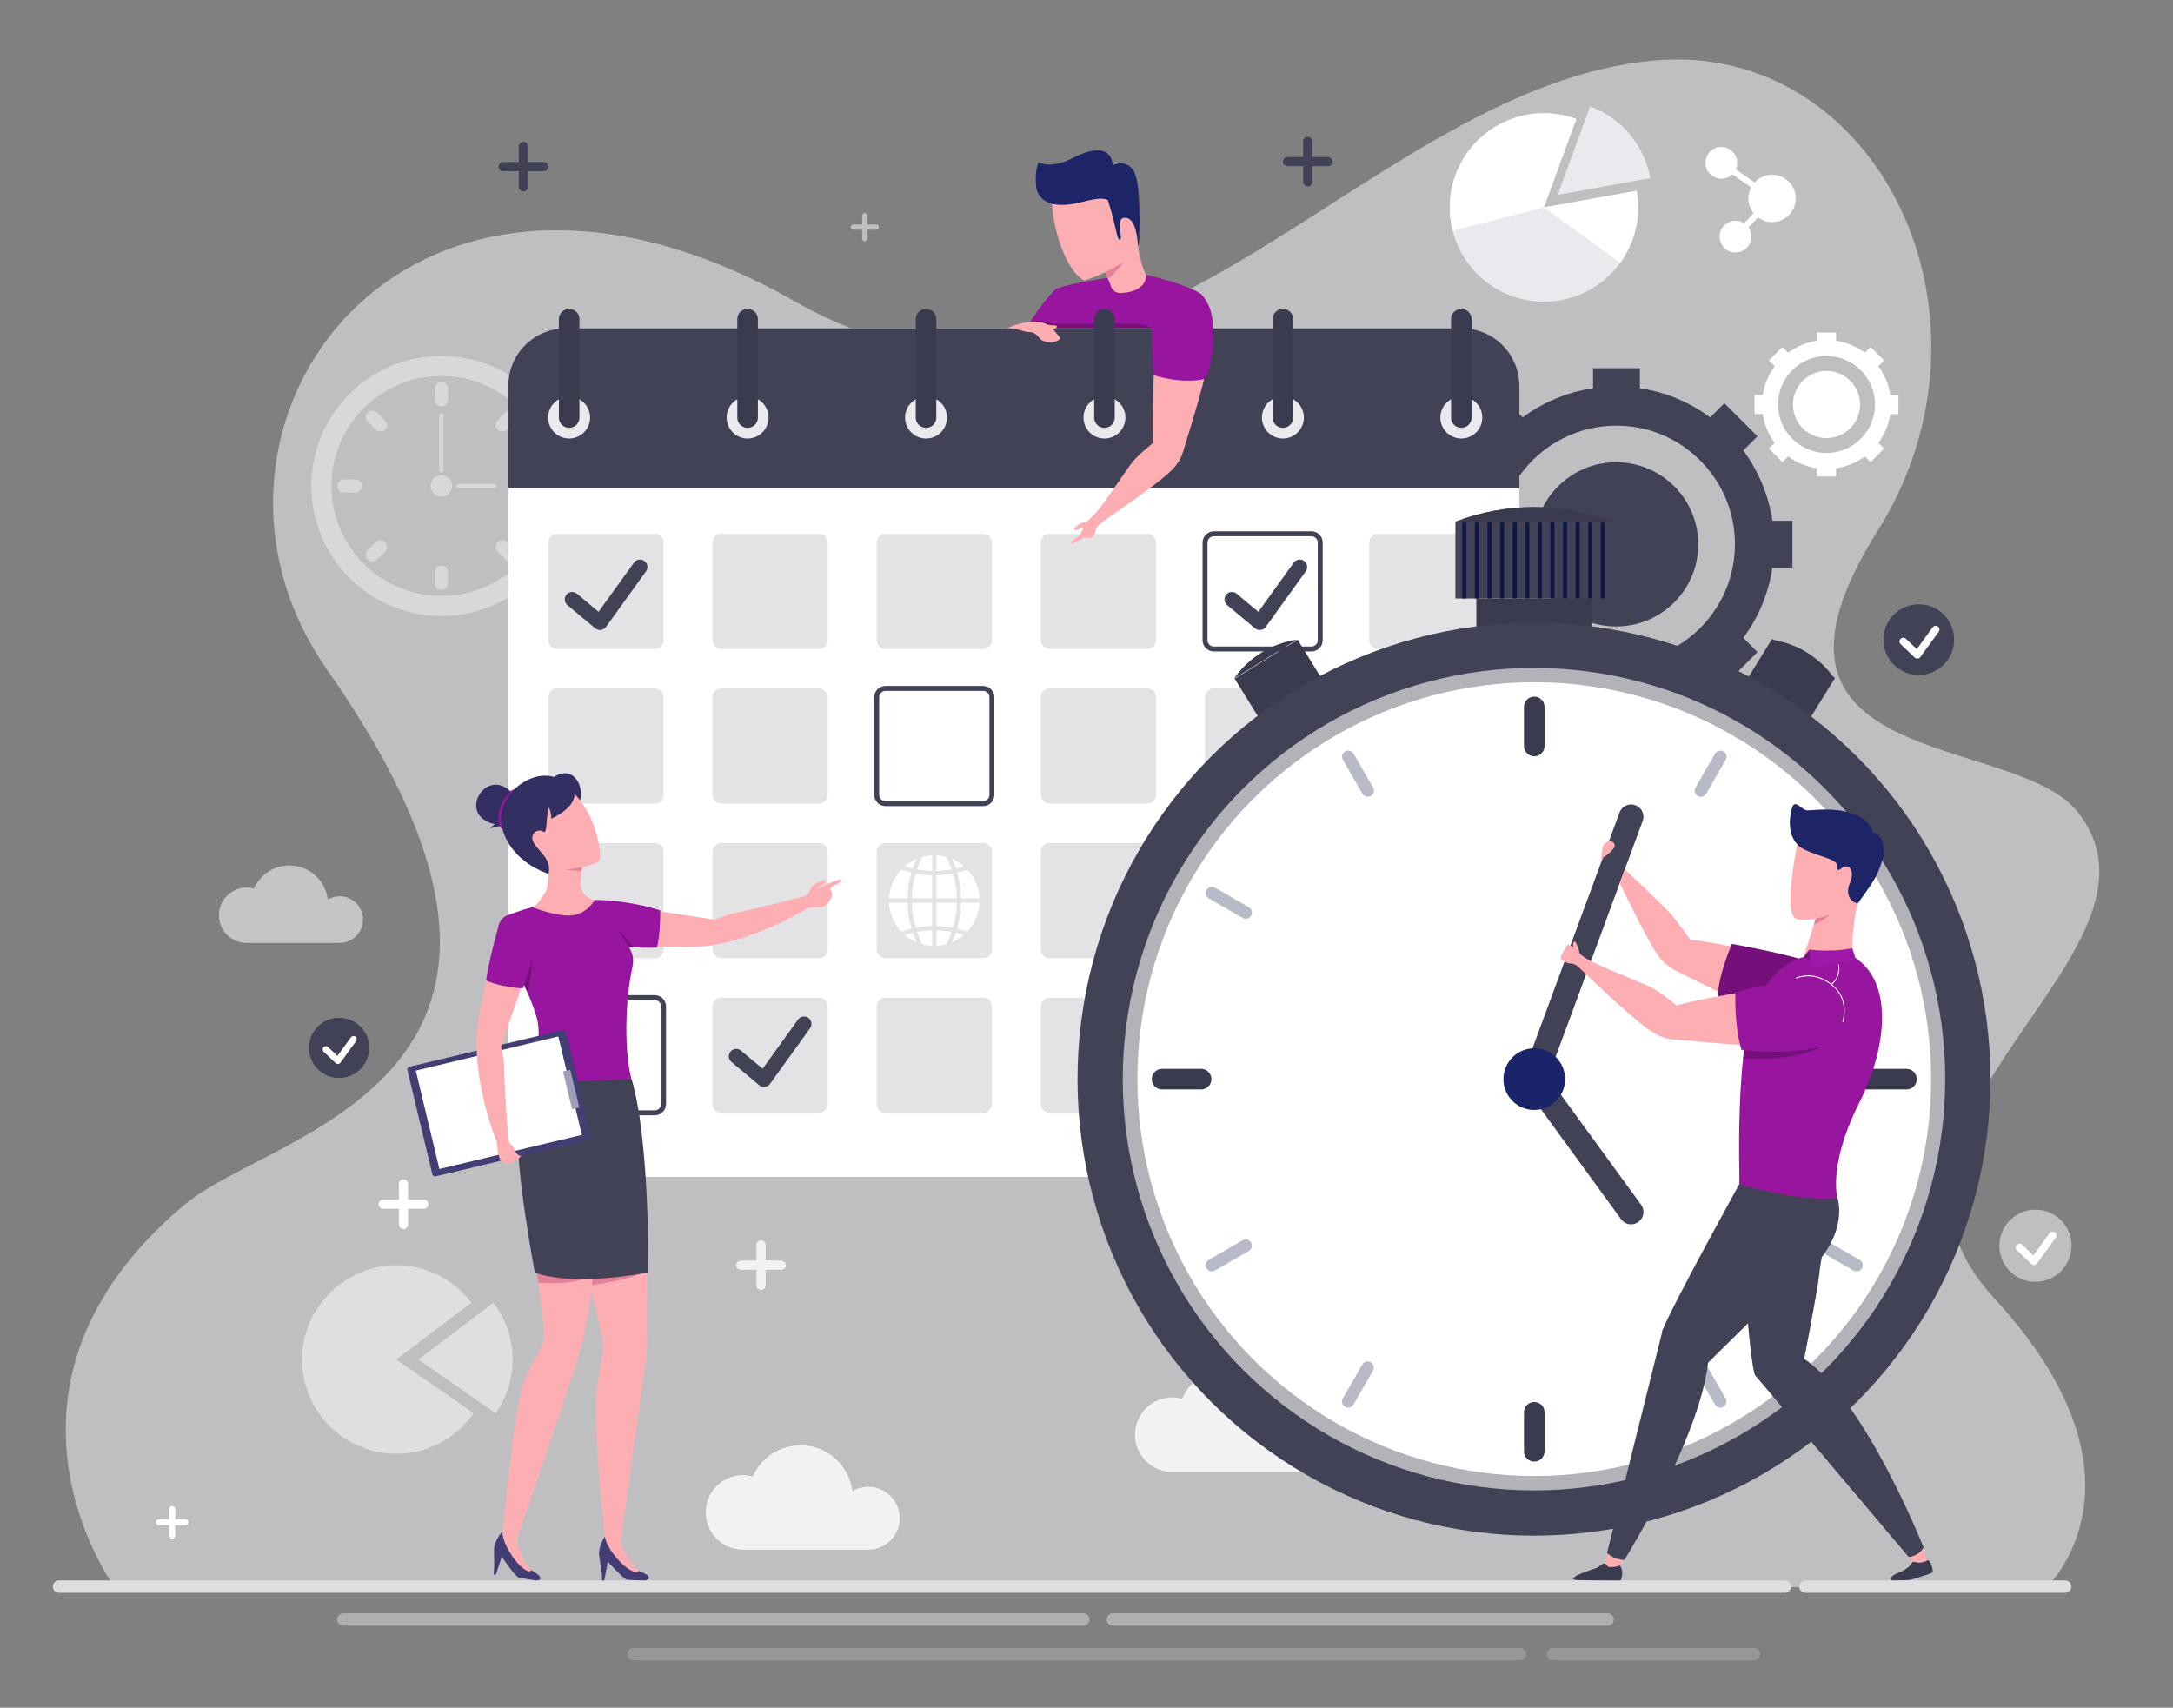 <?xml version="1.0" encoding="utf-8"?>
<!-- Generator: Adobe Illustrator 24.2.0, SVG Export Plug-In . SVG Version: 6.00 Build 0)  -->
<svg version="1.1" xmlns="http://www.w3.org/2000/svg" xmlns:xlink="http://www.w3.org/1999/xlink" x="0px" y="0px"
	 viewBox="0 0 572.09 449.59" style="enable-background:new 0 0 572.09 449.59;" xml:space="preserve">
<rect x="0" y="0" width="572.09" height="449.59" fill="#808080" stroke="none"/>
<style type="text/css">
	.st0{display:none;}
	.st1{opacity:0.6;fill:#EAEAEE;}
	.st2{fill:#DEDEE0;}
	.st3{opacity:0.5;fill:#DEDEE0;}
	.st4{opacity:0.25;fill:#DEDEE0;}
	.st5{fill:#414255;}
	.st6{fill:#FFFFFF;}
	.st7{opacity:0.5;}
	.st8{opacity:0.7;}
	.st9{fill:#E3E3E5;}
	.st10{opacity:0.5;fill:#11AFD3;}
	.st11{opacity:0.8;fill:#FFFFFF;}
	.st12{opacity:0.7;fill:#E3E3E5;}
	.st13{fill:#EAEAEE;}
	.st14{fill:none;stroke:#FFFFFF;stroke-width:1.684;stroke-linecap:round;stroke-linejoin:round;stroke-miterlimit:10;}
	.st15{fill:none;stroke:#FFFFFF;stroke-width:1.978;stroke-linecap:round;stroke-linejoin:round;stroke-miterlimit:10;}
	.st16{fill:none;stroke:#FFFFFF;stroke-width:2.017;stroke-linecap:round;stroke-linejoin:round;stroke-miterlimit:10;}
	.st17{fill:none;stroke:#414255;stroke-width:1.302;stroke-miterlimit:10;}
	.st18{fill:none;stroke:#3A3B4E;stroke-width:5.414;stroke-linecap:round;stroke-miterlimit:10;}
	.st19{fill:none;stroke:#414255;stroke-width:3.906;stroke-linecap:round;stroke-linejoin:round;stroke-miterlimit:10;}
	.st20{fill:#3A3B4E;}
	.st21{fill:none;stroke:#101747;stroke-width:1.083;stroke-miterlimit:10;}
	.st22{opacity:0.3;}
	.st23{fill:none;stroke:#101747;stroke-width:3.248;stroke-linecap:round;stroke-miterlimit:10;}
	.st24{fill:#192469;}
	.st25{fill:#FDAEB3;}
	.st26{fill:#E58099;}
	.st27{fill:#1D2468;}
	.st28{fill:#75107B;}
	.st29{fill:#9815A0;}
	.st30{fill:#9F18AA;}
	.st31{fill:none;stroke:#FFFFFF;stroke-width:0.247;stroke-linecap:round;stroke-miterlimit:10;}
	.st32{fill:#423D73;}
	.st33{fill:#332F62;}
	.st34{fill:#9E9DBA;}
	.st35{opacity:0.47;fill:url(#SVGID_1_);}
</style>
<g id="BACKGROUND" class="st0">
</g>
<g id="OBJECTS">
	<g>
		<path id="XMLID_147_" class="st1" d="M30.17,417.83c0,0-38.9-52.74,18.57-100.81c23.09-19.32,112.92-32.92,37.4-140.67
			C41.73,113,106.23,20.72,209.19,79.31c87.62,49.87,148.56-56.32,226.14-63.37c59.01-5.36,94.5,67.41,58.9,123.99
			c-39.94,63.48,36.22,52.82,52.77,73.84c29.15,37-65.45,80.92-22.05,127.92c44.19,47.86,13.89,76.15,13.89,76.15H30.17z"/>
		<path id="XMLID_145_" class="st2" d="M469.89,419.33H15.52c-0.9,0-1.62-0.73-1.62-1.62l0,0c0-0.9,0.73-1.62,1.62-1.62h454.37
			c0.9,0,1.62,0.73,1.62,1.62l0,0C471.51,418.6,470.79,419.33,469.89,419.33z"/>
		<path id="XMLID_110_" class="st2" d="M543.72,419.33h-68.41c-0.9,0-1.62-0.73-1.62-1.62l0,0c0-0.9,0.73-1.62,1.62-1.62h68.41
			c0.9,0,1.62,0.73,1.62,1.62l0,0C545.34,418.6,544.61,419.33,543.72,419.33z"/>
		<path id="XMLID_107_" class="st3" d="M285.21,427.98H90.41c-0.9,0-1.62-0.73-1.62-1.62l0,0c0-0.9,0.73-1.62,1.62-1.62h194.81
			c0.9,0,1.62,0.73,1.62,1.62l0,0C286.84,427.26,286.11,427.98,285.21,427.98z"/>
		<path id="XMLID_104_" class="st3" d="M423.27,427.98H292.99c-0.9,0-1.62-0.73-1.62-1.62l0,0c0-0.9,0.73-1.62,1.62-1.62h130.28
			c0.9,0,1.62,0.73,1.62,1.62l0,0C424.9,427.26,424.17,427.98,423.27,427.98z"/>
		<path id="XMLID_103_" class="st4" d="M400.24,437.1H166.77c-0.9,0-1.62-0.73-1.62-1.62l0,0c0-0.9,0.73-1.62,1.62-1.62h233.47
			c0.9,0,1.62,0.73,1.62,1.62l0,0C401.86,436.37,401.13,437.1,400.24,437.1z"/>
		<path id="XMLID_99_" class="st4" d="M461.8,437.1h-52.94c-0.9,0-1.62-0.73-1.62-1.62l0,0c0-0.9,0.73-1.62,1.62-1.62h52.94
			c0.9,0,1.62,0.73,1.62,1.62l0,0C463.42,436.37,462.7,437.1,461.8,437.1z"/>
		<g id="XMLID_543_">
			<g>
				<path id="XMLID_48_" class="st5" d="M471.89,149.44v-12.33h-5.26c-1.02-6.86-3.72-13.18-7.67-18.51l3.73-3.73l-8.72-8.72
					l-3.73,3.73c-5.34-3.95-11.65-6.65-18.51-7.67v-5.27h-12.33v5.27c-6.86,1.02-13.18,3.72-18.51,7.67l-3.73-3.73l-8.72,8.72
					l3.73,3.73c-3.95,5.34-6.65,11.65-7.67,18.51h-5.27v12.33h5.27c1.02,6.86,3.72,13.18,7.67,18.51l-3.73,3.73l8.72,8.72l3.73-3.73
					c5.34,3.95,11.65,6.65,18.51,7.67v5.26h12.33v-5.27c6.86-1.02,13.18-3.72,18.51-7.67l3.73,3.73l8.72-8.72l-3.73-3.73
					c3.95-5.33,6.65-11.65,7.67-18.51H471.89z M456.61,140.18c1.89,19.65-14.47,36.02-34.11,34.16c-14.3-1.35-26.07-12.7-27.9-26.95
					c-2.62-20.42,14.55-37.64,34.99-35.07C443.86,114.11,455.24,125.87,456.61,140.18z"/>
				
					<ellipse id="XMLID_47_" transform="matrix(0.707 -0.707 0.707 0.707 23.329 342.874)" class="st5" cx="425.55" cy="143.28" rx="21.62" ry="21.62"/>
			</g>
		</g>
		<g id="XMLID_538_">
			<g>
				<path id="XMLID_44_" class="st6" d="M499.81,109.02v-5.04h-2.15c-0.42-2.8-1.52-5.39-3.14-7.57l1.52-1.52l-3.56-3.56l-1.52,1.52
					c-2.18-1.61-4.76-2.72-7.57-3.14v-2.15h-5.04v2.15c-2.81,0.42-5.39,1.52-7.57,3.14l-1.52-1.52l-3.56,3.56l1.52,1.52
					c-1.61,2.18-2.72,4.76-3.14,7.57h-2.15v5.04h2.15c0.42,2.81,1.52,5.39,3.14,7.57l-1.52,1.52l3.56,3.56l1.52-1.52
					c2.18,1.61,4.76,2.72,7.57,3.14v2.15h5.04v-2.15c2.81-0.42,5.39-1.52,7.57-3.14l1.52,1.52l3.56-3.56l-1.52-1.52
					c1.61-2.18,2.72-4.76,3.14-7.57H499.81z M493.57,105.23c0.77,8.03-5.91,14.72-13.94,13.96c-5.85-0.55-10.66-5.19-11.4-11.02
					c-1.07-8.35,5.95-15.39,14.3-14.33C488.36,94.58,493.01,99.38,493.57,105.23z"/>
				<path id="XMLID_43_" class="st6" d="M489.71,106.5c0,4.88-3.96,8.84-8.84,8.84c-4.88,0-8.84-3.96-8.84-8.84
					c0-4.88,3.96-8.84,8.84-8.84C485.75,97.66,489.71,101.61,489.71,106.5z"/>
			</g>
		</g>
		<g id="XMLID_535_" class="st7">
			<g>
				<path id="XMLID_24_" class="st6" d="M124.09,342.96c-4.54-5.99-11.71-9.87-19.8-9.86c-13.13,0.02-24.24,10.71-24.75,23.83
					c-0.55,14.15,10.76,25.79,24.79,25.79c8.44,0,15.89-4.23,20.37-10.67l-20.37-14.14L124.09,342.96z"/>
				<g id="XMLID_23_">
					<path class="st6" d="M129.91,342.96l-19.76,14.95l20.37,14.14c2.79-4.01,4.43-8.88,4.43-14.14
						C134.96,352.29,133.07,347.12,129.91,342.96z"/>
				</g>
			</g>
		</g>
		<g class="st8">
			<path id="XMLID_532_" class="st9" d="M116.2,162.18c-18.88,0-34.24-15.36-34.24-34.24c0-18.88,15.36-34.24,34.24-34.24
				c18.88,0,34.24,15.36,34.24,34.24C150.45,146.82,135.08,162.18,116.2,162.18z M116.2,98.98c-15.97,0-28.96,12.99-28.96,28.96
				s12.99,28.96,28.96,28.96c15.97,0,28.96-12.99,28.96-28.96S132.17,98.98,116.2,98.98z"/>
			<path id="XMLID_530_" class="st9" d="M137.13,127.94L137.13,127.94c0-0.95,0.78-1.73,1.73-1.73h2.97c0.95,0,1.73,0.78,1.73,1.73
				l0,0c0,0.95-0.78,1.73-1.73,1.73h-2.97C137.91,129.67,137.13,128.89,137.13,127.94z"/>
			<path id="XMLID_529_" class="st9" d="M88.83,127.94L88.83,127.94c0-0.95,0.78-1.73,1.73-1.73h2.97c0.95,0,1.73,0.78,1.73,1.73
				l0,0c0,0.95-0.78,1.73-1.73,1.73h-2.97C89.61,129.67,88.83,128.89,88.83,127.94z"/>
			<path id="XMLID_527_" class="st9" d="M116.2,148.87L116.2,148.87c0.95,0,1.73,0.78,1.73,1.73v2.97c0,0.95-0.78,1.73-1.73,1.73
				l0,0c-0.95,0-1.73-0.78-1.73-1.73v-2.97C114.47,149.65,115.25,148.87,116.2,148.87z"/>
			<path id="XMLID_526_" class="st9" d="M116.2,100.56L116.2,100.56c0.95,0,1.73,0.78,1.73,1.73v2.97c0,0.95-0.78,1.73-1.73,1.73
				l0,0c-0.95,0-1.73-0.78-1.73-1.73v-2.97C114.47,101.34,115.25,100.56,116.2,100.56z"/>
			<path id="XMLID_524_" class="st9" d="M101.4,142.74L101.4,142.74c0.67,0.67,0.67,1.78,0,2.45l-2.1,2.1
				c-0.67,0.67-1.78,0.67-2.45,0l0,0c-0.67-0.67-0.67-1.78,0-2.45l2.1-2.1C99.62,142.06,100.73,142.06,101.4,142.74z"/>
			<path id="XMLID_523_" class="st9" d="M135.56,108.58L135.56,108.58c0.67,0.67,0.67,1.78,0,2.45l-2.1,2.1
				c-0.67,0.67-1.78,0.67-2.45,0l0,0c-0.67-0.67-0.67-1.78,0-2.45l2.1-2.1C133.78,107.91,134.88,107.91,135.56,108.58z"/>
			<path id="XMLID_521_" class="st9" d="M101.4,113.13L101.4,113.13c-0.67,0.67-1.78,0.67-2.45,0l-2.1-2.1
				c-0.67-0.67-0.67-1.78,0-2.45l0,0c0.67-0.67,1.78-0.67,2.45,0l2.1,2.1C102.07,111.36,102.07,112.46,101.4,113.13z"/>
			<path id="XMLID_520_" class="st9" d="M135.56,147.29L135.56,147.29c-0.67,0.67-1.78,0.67-2.45,0l-2.1-2.1
				c-0.67-0.67-0.67-1.78,0-2.45l0,0c0.67-0.67,1.78-0.67,2.45,0l2.1,2.1C136.23,145.51,136.23,146.62,135.56,147.29z"/>
			<path id="XMLID_517_" class="st9" d="M119.03,127.94c0,1.56-1.27,2.83-2.83,2.83c-1.56,0-2.83-1.27-2.83-2.83
				c0-1.56,1.27-2.83,2.83-2.83C117.77,125.1,119.03,126.37,119.03,127.94z"/>
			<path id="XMLID_516_" class="st9" d="M116.2,124.39L116.2,124.39c-0.3,0-0.55-0.25-0.55-0.55v-14.48c0-0.3,0.25-0.55,0.55-0.55
				l0,0c0.3,0,0.55,0.25,0.55,0.55v14.48C116.75,124.14,116.51,124.39,116.2,124.39z"/>
			<path id="XMLID_515_" class="st9" d="M120.11,127.94L120.11,127.94c0-0.3,0.25-0.55,0.55-0.55h9.56c0.3,0,0.55,0.25,0.55,0.55
				l0,0c0,0.3-0.25,0.55-0.55,0.55h-9.56C120.35,128.49,120.11,128.24,120.11,127.94z"/>
		</g>
		<path id="XMLID_81_" class="st10" d="M485.55,225.33h-4.12v-4.12c0-0.67-0.54-1.21-1.21-1.21c-0.67,0-1.21,0.54-1.21,1.21v4.12
			h-4.12c-0.67,0-1.21,0.54-1.21,1.21c0,0.67,0.54,1.21,1.21,1.21h4.12v4.12c0,0.67,0.54,1.21,1.21,1.21c0.67,0,1.21-0.54,1.21-1.21
			v-4.12h4.12c0.67,0,1.21-0.54,1.21-1.21C486.76,225.87,486.22,225.33,485.55,225.33z"/>
		<path id="XMLID_80_" class="st6" d="M111.56,315.82h-4.12v-4.12c0-0.67-0.54-1.21-1.21-1.21c-0.67,0-1.21,0.54-1.21,1.21v4.12
			h-4.12c-0.67,0-1.21,0.54-1.21,1.21c0,0.67,0.54,1.21,1.21,1.21h4.12v4.12c0,0.67,0.54,1.21,1.21,1.21c0.67,0,1.21-0.54,1.21-1.21
			v-4.12h4.12c0.67,0,1.21-0.54,1.21-1.21C112.77,316.36,112.23,315.82,111.56,315.82z"/>
		<path id="XMLID_29_" class="st6" d="M48.83,399.98h-2.7v-2.7c0-0.44-0.35-0.79-0.79-0.79c-0.44,0-0.79,0.35-0.79,0.79v2.7h-2.7
			c-0.44,0-0.79,0.35-0.79,0.79c0,0.44,0.35,0.79,0.79,0.79h2.7v2.7c0,0.44,0.35,0.79,0.79,0.79c0.44,0,0.79-0.35,0.79-0.79v-2.7
			h2.7c0.44,0,0.79-0.35,0.79-0.79C49.62,400.34,49.26,399.98,48.83,399.98z"/>
		<path id="XMLID_78_" class="st5" d="M143.12,42.66h-4.12v-4.12c0-0.67-0.54-1.21-1.21-1.21c-0.67,0-1.21,0.54-1.21,1.21v4.12
			h-4.12c-0.67,0-1.21,0.54-1.21,1.21c0,0.67,0.54,1.21,1.21,1.21h4.12v4.12c0,0.67,0.54,1.21,1.21,1.21c0.67,0,1.21-0.54,1.21-1.21
			v-4.12h4.12c0.67,0,1.21-0.54,1.21-1.21C144.32,43.2,143.78,42.66,143.12,42.66z"/>
		<path id="XMLID_77_" class="st11" d="M205.69,331.88h-4.12v-4.12c0-0.67-0.54-1.21-1.21-1.21c-0.67,0-1.21,0.54-1.21,1.21v4.12
			h-4.12c-0.67,0-1.21,0.54-1.21,1.21s0.54,1.21,1.21,1.21h4.12v4.12c0,0.67,0.54,1.21,1.21,1.21c0.67,0,1.21-0.54,1.21-1.21v-4.12
			h4.12c0.67,0,1.21-0.54,1.21-1.21S206.36,331.88,205.69,331.88z"/>
		<path id="XMLID_73_" class="st5" d="M349.61,41.34h-4.12v-4.12c0-0.67-0.54-1.21-1.21-1.21c-0.67,0-1.21,0.54-1.21,1.21v4.12
			h-4.12c-0.67,0-1.21,0.54-1.21,1.21c0,0.67,0.54,1.21,1.21,1.21h4.12v4.12c0,0.67,0.54,1.21,1.21,1.21c0.67,0,1.21-0.54,1.21-1.21
			v-4.12h4.12c0.67,0,1.21-0.54,1.21-1.21C350.82,41.88,350.28,41.34,349.61,41.34z"/>
		<path id="XMLID_38_" class="st1" d="M230.68,59.12h-2.34v-2.34c0-0.38-0.31-0.68-0.68-0.68c-0.38,0-0.68,0.31-0.68,0.68v2.34
			h-2.34c-0.38,0-0.68,0.31-0.68,0.68c0,0.38,0.31,0.68,0.68,0.68h2.34v2.34c0,0.38,0.31,0.68,0.68,0.68c0.38,0,0.68-0.31,0.68-0.68
			v-2.34h2.34c0.38,0,0.68-0.31,0.68-0.68C231.36,59.42,231.06,59.12,230.68,59.12z"/>
		<path id="XMLID_72_" class="st11" d="M228.59,391.43c-1.53,0-2.95,0.45-4.19,1.17c-0.81-6.82-6.6-12.1-13.63-12.1
			c-5.63,0-10.46,3.39-12.58,8.23c-0.83-0.23-1.68-0.39-2.58-0.39c-5.42,0-9.82,4.4-9.82,9.82c0,5.42,4.4,9.82,9.82,9.82h32.99
			c4.57,0,8.28-3.71,8.28-8.28C236.86,395.13,233.16,391.43,228.59,391.43z"/>
		<path id="XMLID_37_" class="st11" d="M341.6,370.98c-1.53,0-2.95,0.45-4.19,1.17c-0.81-6.82-6.6-12.1-13.63-12.1
			c-5.63,0-10.46,3.39-12.58,8.23c-0.83-0.23-1.68-0.39-2.58-0.39c-5.42,0-9.82,4.4-9.82,9.82c0,5.42,4.4,9.82,9.82,9.82h32.99
			c4.57,0,8.28-3.71,8.28-8.28C349.88,374.69,346.17,370.98,341.6,370.98z"/>
		<path id="XMLID_63_" class="st12" d="M89.42,235.95c-1.14,0-2.19,0.33-3.11,0.87c-0.6-5.06-4.9-8.98-10.12-8.98
			c-4.18,0-7.76,2.51-9.34,6.11c-0.62-0.17-1.25-0.29-1.92-0.29c-4.02,0-7.29,3.26-7.29,7.29s3.26,7.29,7.29,7.29h24.48
			c3.39,0,6.14-2.75,6.14-6.14C95.56,238.7,92.81,235.95,89.42,235.95z"/>
		<path id="XMLID_146_" class="st13" d="M429.78,63.13c-0.81,2.21-1.89,4.23-3.22,6.05c-6.34,8.76-17.95,12.63-28.61,8.73
			c-7.97-2.92-13.54-9.5-15.5-17.16c-1.2-4.69-1.05-9.77,0.74-14.66c4.7-12.86,18.94-19.48,31.8-14.77l-8.52,23.29l24.39-4.4
			C431.63,54.41,431.35,58.84,429.78,63.13z"/>
		<path id="XMLID_144_" class="st13" d="M434.48,46.89c-1.52-8.38-7.29-15.76-15.87-18.89l-8.52,23.29L434.48,46.89z"/>
		<path id="XMLID_143_" class="st6" d="M429.78,63.13c-0.81,2.21-1.89,4.23-3.22,6.05l-20.08-14.57l24.39-4.4
			C431.63,54.41,431.35,58.84,429.78,63.13z"/>
		<path id="XMLID_142_" class="st6" d="M414.99,31.32l-8.52,23.29l-24.02,6.14c-1.2-4.69-1.05-9.77,0.74-14.66
			C387.89,33.23,402.13,26.62,414.99,31.32z"/>
		<path id="XMLID_57_" class="st6" d="M466.52,45.99c-1.82,0-3.45,0.79-4.59,2.04l-4.94-3.47c0.23-0.52,0.37-1.1,0.37-1.7
			c0-2.31-1.87-4.18-4.18-4.18c-2.31,0-4.18,1.87-4.18,4.18c0,2.31,1.87,4.18,4.18,4.18c1.13,0,2.14-0.45,2.89-1.17l4.95,3.48
			c-0.46,0.87-0.74,1.84-0.74,2.89c0,1.49,0.54,2.83,1.41,3.9l-2.54,2.65c-0.65-0.42-1.42-0.67-2.25-0.67
			c-2.31,0-4.18,1.87-4.18,4.18c0,2.31,1.87,4.18,4.18,4.18c2.31,0,4.18-1.87,4.18-4.18c0-0.9-0.29-1.73-0.77-2.41l2.53-2.65
			c1.03,0.76,2.3,1.23,3.69,1.23c3.45,0,6.24-2.79,6.24-6.24C472.76,48.78,469.97,45.99,466.52,45.99z"/>
		<g>
			<path class="st5" d="M97.2,275.8c0.04,4.38-3.48,7.96-7.86,8c-4.38,0.04-7.96-3.48-8-7.86c-0.04-4.38,3.48-7.96,7.86-8
				C93.59,267.9,97.17,271.42,97.2,275.8z"/>
			<polyline class="st14" points="85.79,276.27 88.94,279.27 93.06,273.61 			"/>
		</g>
		<path class="st5" d="M514.47,168.32c0.04,5.14-4.09,9.35-9.23,9.39c-5.14,0.04-9.35-4.09-9.39-9.23
			c-0.04-5.14,4.09-9.35,9.23-9.39C510.22,159.04,514.43,163.17,514.47,168.32z"/>
		<polyline class="st15" points="501.07,168.87 504.77,172.39 509.61,165.74 		"/>
		<g>
			<path class="st1" d="M545.37,327.88c0.05,5.24-4.17,9.53-9.41,9.58c-5.24,0.05-9.53-4.17-9.58-9.41
				c-0.05-5.24,4.17-9.53,9.41-9.58C541.04,318.42,545.32,322.63,545.37,327.88z"/>
			<polyline class="st16" points="531.7,328.44 535.47,332.03 540.41,325.25 			"/>
		</g>
		<path class="st6" d="M400.01,101.58v193.09c0,8.37-6.79,15.16-15.16,15.16H148.97c-8.37,0-15.16-6.79-15.16-15.16V101.58
			c0-8.39,6.79-15.16,15.16-15.16h235.87C393.21,86.41,400.01,93.19,400.01,101.58z"/>
		<path class="st5" d="M400.01,101.58v27h-266.2v-27c0-8.39,6.79-15.16,15.16-15.16h235.87C393.21,86.41,400.01,93.19,400.01,101.58
			z"/>
		<g>
			<path class="st9" d="M172.38,170.86h-25.69c-1.28,0-2.32-1.04-2.32-2.32v-25.69c0-1.28,1.04-2.32,2.32-2.32h25.69
				c1.28,0,2.32,1.04,2.32,2.32v25.69C174.7,169.82,173.66,170.86,172.38,170.86z"/>
			<path class="st9" d="M215.6,170.86h-25.69c-1.28,0-2.32-1.04-2.32-2.32v-25.69c0-1.28,1.04-2.32,2.32-2.32h25.69
				c1.28,0,2.32,1.04,2.32,2.32v25.69C217.92,169.82,216.88,170.86,215.6,170.86z"/>
			<path class="st9" d="M258.82,170.86h-25.69c-1.28,0-2.32-1.04-2.32-2.32v-25.69c0-1.28,1.04-2.32,2.32-2.32h25.69
				c1.28,0,2.32,1.04,2.32,2.32v25.69C261.15,169.82,260.1,170.86,258.82,170.86z"/>
			<path class="st9" d="M302.04,170.86h-25.69c-1.28,0-2.32-1.04-2.32-2.32v-25.69c0-1.28,1.04-2.32,2.32-2.32h25.69
				c1.28,0,2.32,1.04,2.32,2.32v25.69C304.37,169.82,303.33,170.86,302.04,170.86z"/>
			<path class="st17" d="M345.26,170.86h-25.69c-1.28,0-2.32-1.04-2.32-2.32v-25.69c0-1.28,1.04-2.32,2.32-2.32h25.69
				c1.28,0,2.32,1.04,2.32,2.32v25.69C347.59,169.82,346.55,170.86,345.26,170.86z"/>
			<path class="st9" d="M388.48,170.86H362.8c-1.28,0-2.32-1.04-2.32-2.32v-25.69c0-1.28,1.04-2.32,2.32-2.32h25.69
				c1.28,0,2.32,1.04,2.32,2.32v25.69C390.81,169.82,389.77,170.86,388.48,170.86z"/>
		</g>
		<path class="st9" d="M172.38,211.57h-25.69c-1.28,0-2.32-1.04-2.32-2.32v-25.69c0-1.28,1.04-2.32,2.32-2.32h25.69
			c1.28,0,2.32,1.04,2.32,2.32v25.69C174.7,210.53,173.66,211.57,172.38,211.57z"/>
		<path class="st9" d="M215.6,211.57h-25.69c-1.28,0-2.32-1.04-2.32-2.32v-25.69c0-1.28,1.04-2.32,2.32-2.32h25.69
			c1.28,0,2.32,1.04,2.32,2.32v25.69C217.92,210.53,216.88,211.57,215.6,211.57z"/>
		<path class="st17" d="M258.82,211.57h-25.69c-1.28,0-2.32-1.04-2.32-2.32v-25.69c0-1.28,1.04-2.32,2.32-2.32h25.69
			c1.28,0,2.32,1.04,2.32,2.32v25.69C261.15,210.53,260.1,211.57,258.82,211.57z"/>
		<path class="st9" d="M302.04,211.57h-25.69c-1.28,0-2.32-1.04-2.32-2.32v-25.69c0-1.28,1.04-2.32,2.32-2.32h25.69
			c1.28,0,2.32,1.04,2.32,2.32v25.69C304.37,210.53,303.33,211.57,302.04,211.57z"/>
		<path class="st9" d="M345.26,211.57h-25.69c-1.28,0-2.32-1.04-2.32-2.32v-25.69c0-1.28,1.04-2.32,2.32-2.32h25.69
			c1.28,0,2.32,1.04,2.32,2.32v25.69C347.59,210.53,346.55,211.57,345.26,211.57z"/>
		<path class="st9" d="M388.48,211.57H362.8c-1.28,0-2.32-1.04-2.32-2.32v-25.69c0-1.28,1.04-2.32,2.32-2.32h25.69
			c1.28,0,2.32,1.04,2.32,2.32v25.69C390.81,210.53,389.77,211.57,388.48,211.57z"/>
		<g>
			<path class="st9" d="M172.38,252.27h-25.69c-1.28,0-2.32-1.04-2.32-2.32v-25.69c0-1.28,1.04-2.32,2.32-2.32h25.69
				c1.28,0,2.32,1.04,2.32,2.32v25.69C174.7,251.23,173.66,252.27,172.38,252.27z"/>
			<path class="st9" d="M215.6,252.27h-25.69c-1.28,0-2.32-1.04-2.32-2.32v-25.69c0-1.28,1.04-2.32,2.32-2.32h25.69
				c1.28,0,2.32,1.04,2.32,2.32v25.69C217.92,251.23,216.88,252.27,215.6,252.27z"/>
			<path class="st9" d="M258.82,252.27h-25.69c-1.28,0-2.32-1.04-2.32-2.32v-25.69c0-1.28,1.04-2.32,2.32-2.32h25.69
				c1.28,0,2.32,1.04,2.32,2.32v25.69C261.15,251.23,260.1,252.27,258.82,252.27z"/>
			<path class="st9" d="M302.04,252.27h-25.69c-1.28,0-2.32-1.04-2.32-2.32v-25.69c0-1.28,1.04-2.32,2.32-2.32h25.69
				c1.28,0,2.32,1.04,2.32,2.32v25.69C304.37,251.23,303.33,252.27,302.04,252.27z"/>
			<path class="st9" d="M345.26,252.27h-25.69c-1.28,0-2.32-1.04-2.32-2.32v-25.69c0-1.28,1.04-2.32,2.32-2.32h25.69
				c1.28,0,2.32,1.04,2.32,2.32v25.69C347.59,251.23,346.55,252.27,345.26,252.27z"/>
			<path class="st9" d="M388.48,252.27H362.8c-1.28,0-2.32-1.04-2.32-2.32v-25.69c0-1.28,1.04-2.32,2.32-2.32h25.69
				c1.28,0,2.32,1.04,2.32,2.32v25.69C390.81,251.23,389.77,252.27,388.48,252.27z"/>
		</g>
		<g>
			<path class="st17" d="M172.38,292.97h-25.69c-1.28,0-2.32-1.04-2.32-2.32v-25.69c0-1.28,1.04-2.32,2.32-2.32h25.69
				c1.28,0,2.32,1.04,2.32,2.32v25.69C174.7,291.93,173.66,292.97,172.38,292.97z"/>
			<path class="st9" d="M215.6,292.97h-25.69c-1.28,0-2.32-1.04-2.32-2.32v-25.69c0-1.28,1.04-2.32,2.32-2.32h25.69
				c1.28,0,2.32,1.04,2.32,2.32v25.69C217.92,291.93,216.88,292.97,215.6,292.97z"/>
			<path class="st9" d="M258.82,292.97h-25.69c-1.28,0-2.32-1.04-2.32-2.32v-25.69c0-1.28,1.04-2.32,2.32-2.32h25.69
				c1.28,0,2.32,1.04,2.32,2.32v25.69C261.15,291.93,260.1,292.97,258.82,292.97z"/>
			<path class="st9" d="M302.04,292.97h-25.69c-1.28,0-2.32-1.04-2.32-2.32v-25.69c0-1.28,1.04-2.32,2.32-2.32h25.69
				c1.28,0,2.32,1.04,2.32,2.32v25.69C304.37,291.93,303.33,292.97,302.04,292.97z"/>
			<path class="st9" d="M345.26,292.97h-25.69c-1.28,0-2.32-1.04-2.32-2.32v-25.69c0-1.28,1.04-2.32,2.32-2.32h25.69
				c1.28,0,2.32,1.04,2.32,2.32v25.69C347.59,291.93,346.55,292.97,345.26,292.97z"/>
			<path class="st9" d="M388.48,292.97H362.8c-1.28,0-2.32-1.04-2.32-2.32v-25.69c0-1.28,1.04-2.32,2.32-2.32h25.69
				c1.28,0,2.32,1.04,2.32,2.32v25.69C390.81,291.93,389.77,292.97,388.48,292.97z"/>
		</g>
		<g>
			<path class="st13" d="M155.35,109.93c0,3.05-2.47,5.52-5.52,5.52s-5.52-2.47-5.52-5.52c0-3.05,2.47-5.52,5.52-5.52
				S155.35,106.88,155.35,109.93z"/>
			<circle class="st13" cx="196.82" cy="109.93" r="5.52"/>
			<circle class="st13" cx="243.8" cy="109.93" r="5.52"/>
			<path class="st13" d="M296.29,109.93c0,3.05-2.47,5.52-5.52,5.52c-3.05,0-5.52-2.47-5.52-5.52c0-3.05,2.47-5.52,5.52-5.52
				C293.82,104.41,296.29,106.88,296.29,109.93z"/>
			<path class="st13" d="M343.27,109.93c0,3.05-2.47,5.52-5.52,5.52c-3.05,0-5.52-2.47-5.52-5.52c0-3.05,2.47-5.52,5.52-5.52
				C340.8,104.41,343.27,106.88,343.27,109.93z"/>
			<path class="st13" d="M390.25,109.93c0,3.05-2.47,5.52-5.52,5.52c-3.05,0-5.52-2.47-5.52-5.52c0-3.05,2.47-5.52,5.52-5.52
				C387.78,104.41,390.25,106.88,390.25,109.93z"/>
		</g>
		<line class="st18" x1="149.84" y1="109.93" x2="149.84" y2="84.03"/>
		<line class="st18" x1="196.82" y1="109.93" x2="196.82" y2="84.03"/>
		<line class="st18" x1="243.8" y1="109.93" x2="243.8" y2="84.03"/>
		<line class="st18" x1="337.75" y1="109.93" x2="337.75" y2="84.03"/>
		<line class="st18" x1="384.73" y1="109.93" x2="384.73" y2="84.03"/>
		<g id="XMLID_58_">
			<path id="XMLID_96_" class="st6" d="M245.98,252.19"/>
			<g id="XMLID_59_">
				<path id="XMLID_66_" class="st6" d="M254.68,228.96c-0.89,0.32-1.79,0.57-2.69,0.79c0.64,2.21,0.99,4.51,1.02,6.79h4.88
					C257.76,233.62,256.56,230.95,254.68,228.96z M250.64,226.13c0.39,0.82,0.71,1.68,1.01,2.53c0.71-0.17,1.42-0.36,2.11-0.58
					C252.83,227.28,251.8,226.61,250.64,226.13z M249.14,225.6c-0.83-0.23-1.7-0.37-2.61-0.4v4.09c1.33-0.01,2.68-0.15,4.01-0.39
					C250.17,227.76,249.69,226.67,249.14,225.6z M250.88,229.98c-1.43,0.26-2.89,0.42-4.34,0.43v6.13h5.36
					C251.86,234.32,251.52,232.11,250.88,229.98z M245.98,225.18c-0.19,0-0.37,0-0.56,0.01h1.12
					C246.35,225.18,246.17,225.18,245.98,225.18z M242.81,225.6c-0.55,1.07-1.02,2.17-1.4,3.28c1.32,0.24,2.67,0.39,4.01,0.4v-4.09
					C244.51,225.23,243.64,225.37,242.81,225.6z M238.19,228.06c0.69,0.24,1.39,0.43,2.11,0.6c0.3-0.86,0.63-1.7,1.01-2.52
					C240.17,226.61,239.12,227.27,238.19,228.06z M241.07,229.97c-0.63,2.13-0.98,4.34-1.01,6.57h5.35v-6.13
					C243.97,230.39,242.5,230.23,241.07,229.97z M237.29,228.93c-1.89,2.01-3.09,4.68-3.23,7.6h4.88c0.04-2.3,0.39-4.59,1.02-6.82
					C239.05,229.5,238.16,229.25,237.29,228.93z M246.54,237.65v6.14c1.45,0.02,2.9,0.17,4.33,0.44c0.64-2.14,0.99-4.36,1.02-6.58
					H246.54z M253.01,237.65c-0.04,2.31-0.38,4.59-1.04,6.81c0.9,0.21,1.8,0.48,2.69,0.79c1.89-2,3.09-4.66,3.22-7.59H253.01z
					 M240.32,245.54c-0.71,0.17-1.43,0.36-2.13,0.6c0.93,0.81,1.99,1.46,3.15,1.96C240.97,247.26,240.62,246.41,240.32,245.54z
					 M251.63,245.53c-0.29,0.87-0.63,1.71-1.02,2.56c1.17-0.49,2.23-1.15,3.15-1.98C253.06,245.89,252.34,245.7,251.63,245.53z
					 M246.54,244.91v4.11c0.88-0.05,1.74-0.18,2.57-0.4c0.56-1.07,1.04-2.18,1.42-3.3C249.2,245.07,247.87,244.94,246.54,244.91z
					 M241.43,245.33c0.39,1.11,0.87,2.21,1.43,3.28c0.81,0.23,1.67,0.36,2.56,0.4v-4.11C244.09,244.94,242.75,245.08,241.43,245.33z
					 M238.94,237.65h-4.88c0.13,2.94,1.33,5.62,3.23,7.62c0.88-0.31,1.78-0.58,2.7-0.8C239.34,242.25,238.98,239.96,238.94,237.65z
					 M240.06,237.65c0.04,2.23,0.39,4.44,1.02,6.58c1.43-0.26,2.88-0.42,4.33-0.44v-6.14H240.06z"/>
				<g id="XMLID_62_">
					<path id="XMLID_65_" class="st6" d="M245.41,249.01c0.19,0.01,0.37,0.01,0.56,0.01c0.19,0,0.37,0,0.56-0.01"/>
				</g>
				<g id="XMLID_60_">
					<path id="XMLID_61_" class="st6" d="M245.98,222.01"/>
				</g>
			</g>
		</g>
		<polyline class="st19" points="150.64,157.8 157.95,163.91 168.49,149.27 		"/>
		<polyline class="st19" points="324.33,157.8 331.65,163.91 342.19,149.27 		"/>
		<polyline class="st19" points="193.83,278.09 201.14,284.21 211.68,269.56 		"/>
		<g>
			<g>
				
					<rect x="327.23" y="172.44" transform="matrix(0.851 -0.526 0.526 0.851 -44.123 204.052)" class="st20" width="19.49" height="14.44"/>
				<path class="st20" d="M324.89,178.65L324.89,178.65c3.86-5.57,9.87-9.28,16.58-10.25l0,0L324.89,178.65z"/>
			</g>
			<g>
				
					<rect x="463.66" y="169.92" transform="matrix(0.526 -0.851 0.851 0.526 70.446 485.698)" class="st20" width="14.44" height="19.49"/>
				<path class="st20" d="M482.97,178.65L482.97,178.65c-3.86-5.57-9.87-9.28-16.58-10.25l0,0L482.97,178.65z"/>
			</g>
		</g>
		<rect x="388.68" y="157.55" class="st20" width="30.5" height="9.97"/>
		<path class="st5" d="M424.68,137.34v20.22h-41.51v-20.22C396.53,132.23,411.32,132.23,424.68,137.34z"/>
		<g>
			<line class="st21" x1="385.52" y1="157.55" x2="385.52" y2="137.34"/>
			<line class="st21" x1="388.83" y1="157.55" x2="388.83" y2="137.34"/>
			<line class="st21" x1="392.15" y1="157.55" x2="392.15" y2="137.34"/>
			<line class="st21" x1="395.46" y1="157.55" x2="395.46" y2="137.34"/>
			<line class="st21" x1="398.78" y1="157.55" x2="398.78" y2="137.34"/>
			<line class="st21" x1="402.09" y1="157.55" x2="402.09" y2="137.34"/>
			<line class="st21" x1="405.4" y1="157.55" x2="405.4" y2="137.34"/>
			<line class="st21" x1="408.72" y1="157.55" x2="408.72" y2="137.34"/>
			<line class="st21" x1="412.03" y1="157.55" x2="412.03" y2="137.34"/>
			<line class="st21" x1="415.35" y1="157.55" x2="415.35" y2="137.34"/>
			<line class="st21" x1="418.66" y1="157.55" x2="418.66" y2="137.34"/>
			<line class="st21" x1="421.97" y1="157.55" x2="421.97" y2="137.34"/>
		</g>
		<path class="st20" d="M424.68,137.34h-41.51C396.53,132.23,411.32,132.23,424.68,137.34z"/>
		
			<ellipse transform="matrix(0.707 -0.707 0.707 0.707 -82.583 368.832)" class="st5" cx="403.93" cy="284.1" rx="120.19" ry="120.19"/>
		
			<ellipse transform="matrix(0.707 -0.707 0.707 0.707 -82.583 368.832)" class="st12" cx="403.93" cy="284.1" rx="108.28" ry="108.28"/>
		<circle class="st6" cx="403.93" cy="284.1" r="104.49"/>
		<g>
			<g>
				<g>
					<line class="st18" x1="501.92" y1="284.1" x2="491.63" y2="284.1"/>
				</g>
				<g>
					<line class="st18" x1="403.93" y1="382.09" x2="403.93" y2="371.81"/>
				</g>
				<g>
					<line class="st18" x1="305.94" y1="284.1" x2="316.22" y2="284.1"/>
				</g>
				<g>
					<line class="st18" x1="403.93" y1="186.11" x2="403.93" y2="196.4"/>
				</g>
			</g>
		</g>
		<g class="st22">
			<g>
				<g>
					<line class="st23" x1="488.79" y1="333.1" x2="479.88" y2="327.96"/>
				</g>
				<g>
					<line class="st23" x1="354.93" y1="368.96" x2="360.07" y2="360.06"/>
				</g>
				<g>
					<line class="st23" x1="319.07" y1="235.1" x2="327.97" y2="240.25"/>
				</g>
				<g>
					<line class="st23" x1="452.93" y1="199.24" x2="447.78" y2="208.15"/>
				</g>
				<g>
					<line class="st23" x1="452.91" y1="368.97" x2="447.77" y2="360.07"/>
				</g>
				<g>
					<line class="st23" x1="319.06" y1="333.08" x2="327.96" y2="327.94"/>
				</g>
				<g>
					<line class="st23" x1="354.95" y1="199.23" x2="360.09" y2="208.14"/>
				</g>
				<g>
					<line class="st23" x1="488.8" y1="235.12" x2="479.89" y2="240.26"/>
				</g>
			</g>
		</g>
		<g>
			<path class="st5" d="M429.43,322.33c-1,0-1.99-0.46-2.63-1.34l-26.52-36.39l26.1-70.7c0.62-1.68,2.49-2.54,4.17-1.92
				c1.68,0.62,2.54,2.49,1.92,4.17l-24.89,67.44l24.47,33.57c1.06,1.45,0.74,3.48-0.71,4.54
				C430.76,322.13,430.09,322.33,429.43,322.33z"/>
		</g>
		<circle class="st24" cx="403.93" cy="284.1" r="8.12"/>
		<polyline class="st25" points="500.93,406.73 503.86,411.8 507.59,411.08 505.03,405.15 		"/>
		<path class="st20" d="M507.59,410.71c0,0-0.88,0.71-2.64,0.7c0,0-0.95-0.27-1.25-0.2c-0.3,0.07-0.81,0.91-1.02,1.15
			c-0.22,0.24-1.3,1-1.98,1.32c-0.52,0.24-2.5,0.93-2.86,1.7c-0.15,0.32,0.1,0.69,0.45,0.69c0.6-0.01,2.24-0.04,3.39-0.06
			c0.72-0.01,1.43-0.11,2.12-0.31c2.16-0.65,4.84-1.56,4.98-1.71C508.95,413.82,508.71,411.54,507.59,410.71z"/>
		<path class="st5" d="M474.61,357.47c-14.34-9.21-12.57,4.55-12.57,4.55l40.45,47.87c0,0,2.57-0.06,3.93-2.5
			C506.41,407.38,490.8,367.97,474.61,357.47z"/>
		<path class="st5" d="M479.34,316.41c0,0,1.68,3.52,1.25,8.03c-0.38,4.06-1.31,7.5-1.65,11.21c-0.34,3.7-4.64,25.76-4.64,25.76
			s-11.62,3.53-12.46,0.07c-1.7-6.99-4.1-44.83-4.1-44.83S468.92,319,479.34,316.41z"/>
		<path class="st5" d="M483.73,315.34c0,0,3.45,9.28-8.07,19.94c-2.99,2.77-5.72,3.82-9.39,7.23c-2.73,2.53-19.47,19.11-19.47,19.11
			s-10.35-8.22-9.05-11.53c2.63-6.7,21.2-40.24,21.2-40.24S473.72,311.47,483.73,315.34z"/>
		<polyline class="st25" points="423.83,406.79 422.4,412.52 426.2,412.7 429.28,407.28 		"/>
		<path class="st5" d="M449.87,353.99c-1-19.27-12.12-3.91-12.12-3.91l-14.66,58.76c0,0,1.73,1.8,4.59,1.84
			C427.68,410.67,450.87,373.26,449.87,353.99z"/>
		<path class="st25" d="M487.62,251.65c-4.77,2.34-12.77,0.32-12.77,0.32l2.68-8.54l1.15-3.65c0,0,0.82-0.7,2.03-1.67
			c3.72-3,11.14-8.48,9.21-3.13C487.36,242.04,487.62,251.65,487.62,251.65z"/>
		<path class="st26" d="M483.2,239.24c0,0-2.06,2.83-5.66,4.19l1.15-3.65c0,0,0.82-0.7,2.03-1.67l0.4-0.07L483.2,239.24z"/>
		<path class="st25" d="M472.97,223.3c0,0-3.1,15.52-0.65,18.12c2.46,2.6,13.93-2.18,13.93-2.18s8.97-8.39,8.34-15.96
			c-0.54-6.39-13.96-11.74-19.73-5.13C473.8,219.37,473.42,221.21,472.97,223.3z"/>
		<path class="st27" d="M471.75,212.87c0,0-2.53,7.98,3.45,10.87c3.97,1.91,8.5,2.34,8.5,4.3c-0.01,1.96,0.84,0.54,1.71,0.18
			c1.86-0.77,2.78,1.8,1.63,4.21c-0.87,1.84-0.77,4.72,2.02,5.42c0,0,3.14-4.11,4.72-6.93c1.25-2.23,4.48-10.07-0.75-11.78
			c-0.34-1.75-1.96-3.5-3.8-4.34c-5.01-2.3-9.71-1.61-13.31-1.46C474.28,213.42,472.48,209.97,471.75,212.87z"/>
		<path class="st25" d="M461.85,265.4c-1.87-0.75-4.58-1.99-7.43-3.34c-2.23-1.06-4.54-2.2-6.59-3.22
			c-3.81-1.88-6.77-3.39-6.77-3.39s2.47-7.6,4.06-7.93c0.94-0.19,8.04,1.11,13.63,2.19c1.19,0.23,2.32,0.45,3.3,0.66
			c2.16,0.41,3.61,0.71,3.61,0.71L461.85,265.4z"/>
		<path class="st25" d="M441.06,255.45c-3.57-1.8-5.05-4.13-8.92-11.52c-1.39-2.66-4.49-8.86-5.7-11.43l1.32-3.57
			c0.73,0.45,10.88,10.26,12.21,11.81c2.12,2.47,5.16,6.79,5.16,6.79C446.65,250.19,444.63,257.26,441.06,255.45z"/>
		<path class="st28" d="M474.93,252.78c-5.83-1.94-18.96-4.29-18.96-4.29s-3.59,8.07-3.73,13.96c4.24,2.67,14.87,5.92,14.87,5.92"/>
		<path class="st29" d="M490.43,288.38c-0.16,0.34-0.33,0.69-0.49,1.03c-0.85,1.68-1.67,3.37-2.4,5.08
			c-5.88,13.6-3.81,20.86-3.81,20.86c-9.66,1.26-25.82-3.58-25.82-3.58s0.04-1.38,0.01-2.46c-0.1-4.79-0.29-18.9,0.99-30.69
			c0.12-1,0.23-1.98,0.38-2.93c0.64-4.76,1.58-8.93,2.92-11.64c5.49-11.12,12.64-12.08,12.64-12.08c6.65,0.79,12.77-0.31,12.77-0.31
			C499.16,258.27,496.13,276.4,490.43,288.38z"/>
		<path class="st25" d="M440.59,273.63c0,0-0.49-7.98,0.87-8.86c0.81-0.53,7.89-1.92,13.48-2.95c1.2-0.23,2.33-0.43,3.32-0.6
			c2.15-0.41,3.61-0.66,3.61-0.66l1.7,14.73C457.06,275.25,440.59,273.63,440.59,273.63z"/>
		<path class="st25" d="M441.47,264.77c0,0-3.73-3.21-6.61-4.74c-1.8-0.95-8.69-3.64-13.51-5.8c-2.9-1.3-4.97-2.65-4.97-2.65
			l-1.49,2.31c0,0,6.9,6.81,13.19,12.28c6.29,5.47,8.53,7.09,12.51,7.47C444.57,274.01,443.86,266.69,441.47,264.77z"/>
		<path class="st28" d="M479.98,275.3c-7.26,4.14-18.56,3.52-21.06,3.32c0.12-1,0.23-1.98,0.38-2.93L479.98,275.3z"/>
		<path class="st29" d="M481.85,274.62c-9.03,3.72-23.39,1.74-23.39,1.74c-2.01-7.02-1.56-15.12-1.56-15.12
			c3.75-1.25,15.08-3.07,15.08-3.07s11.51-1.45,13.2,6.35C486.93,272.56,481.85,274.62,481.85,274.62z"/>
		<path class="st25" d="M415.67,254.65c0,0-0.97-1.01-2.12-0.99c-1.13,0.02-2.51-0.93-2.62-1.49c-0.11-0.56,1.57-3.26,1.87-3.44
			c0.3-0.18,1.81,0.97,2.31,1.14c0.5,0.18,0.41,1.15,2.03,2.17"/>
		<path class="st25" d="M415.82,251.03c0,0,0.06-0.72-0.49-1.84c-0.14-0.29-0.5-1.35-0.68-1.35c-0.18,0-0.42,0.23-0.49,0.5
			c-0.07,0.27,0.03,1.28,0.03,1.28"/>
		<path class="st28" d="M474.85,251.97l1.5-1.96c0,0,5.94,1.33,11.27,0.13l0,1.51l-4.74,0.99
			C482.89,252.63,479.03,253.5,474.85,251.97z"/>
		<path class="st30" d="M476.35,250.01l0.38,4.5c0,0,7.55-0.29,11.76-2.32l-0.85-2.58C487.63,249.61,483.51,250.73,476.35,250.01z"
			/>
		<path class="st20" d="M426.5,412.18c0,0-1.61,0.58-3.16,0.32c0,0-0.38-0.83-1.01-0.84c-0.63-0.01-1.4,0.86-1.82,1.06
			c-0.42,0.2-8.49,2.66-5.78,3.21c0.1,0.12,9.57,0.15,11.65,0.15c0.25,0,0.46-0.17,0.51-0.42
			C427.04,414.93,427.43,413.36,426.5,412.18z"/>
		<path class="st31" d="M472.93,257.48c0,0,3.19-1.44,6.79,0.23c4.12,1.9,6.87,5.5,5.46,11.31"/>
		<path class="st31" d="M484.06,254.03c0,0,0.6,3.23-1.93,5.14"/>
		<path class="st25" d="M421.59,226.88c0,0-0.09-3.66,0.77-4.64c0.87-0.98,2.52-1.09,2.74,0.22c0.22,1.3-3.12,3.36-3.12,3.36
			L421.59,226.88z"/>
		<path class="st25" d="M170.22,356.76c-1.34,10.02-6.78,48.72-6.78,48.72h-4.1c0,0-3.48-31.82-2.31-39.4
			c1.18-7.6,1.98-9.97,1.63-13.32c-0.04-0.38-1.79-8.05-3.23-14.37c-0.21-0.9-0.41-1.76-0.59-2.57c-0.75-3.27-1.32-5.71-1.32-5.71
			h16.73C170.25,330.11,170.58,354.1,170.22,356.76z"/>
		<path class="st26" d="M169.01,335.22c-4.74,2.04-13.19,3.11-13.58,3.16c-0.21-0.9-0.41-1.76-0.59-2.57l0.02-0.18l4.06-1.7
			C158.91,333.94,173.87,333.12,169.01,335.22z"/>
		<path class="st25" d="M163.44,405.48c0,0-0.12,1.01,0.31,1.76c0.43,0.76,1.71,4.14,4.37,6.31l0.33,0.89l-2.4,0.2
			c0,0-3.45-2.07-3.68-2.47c-0.23-0.39-1.12-2.12-1.38-2.66c-0.26-0.53-1.38-1.52-1.38-1.98c0-0.46-0.46-2.06-0.46-2.06
			s1.38-1.13,1.61-1.2c0.23-0.07,1.25-0.16,1.25-0.16L163.44,405.48z"/>
		<path class="st32" d="M159.24,404.55c0,0-1.75,2.44-1.51,4.89c0.15,1.52,0.81,4.46,0.8,6.64h0.56l0.92-4.93
			c0,0,4.07,4.48,4.99,4.7c0.92,0.22,4.64,0.22,4.83,0.22c0.2,0,3.09-0.65-1.71-2.53c0,0,0.03,0.95-1.87-0.03
			c-1.91-0.99-3.68-2.96-4.9-4.57C160.71,408.1,159.54,406.29,159.24,404.55z"/>
		<g>
			<path class="st25" d="M156.4,328.83c0,0,0,1.65-0.15,4.34c-0.05,0.77-0.09,1.63-0.17,2.55c-0.44,5.61-1.46,13.84-3.86,21.65
				c-2.97,9.67-15.95,47.34-15.95,47.34l-4.06-0.57c0,0,2.98-31.27,5.19-38.63s5.73-10.23,5.84-13.59c0.06-1.91-0.8-8.73-1.56-14.23
				c-0.25-1.85-0.48-3.55-0.67-4.87c-0.24-1.65-0.39-2.71-0.39-2.71L156.4,328.83z"/>
			<path class="st25" d="M136.28,404.7c0,0-0.26,0.98,0.06,1.79c0.32,0.81,1.12,4.34,3.46,6.85l0.2,0.92l-2.4-0.13
				c0,0-3.13-2.53-3.31-2.95c-0.17-0.42-0.82-2.26-1-2.82c-0.19-0.56-1.16-1.69-1.1-2.15c0.06-0.46-0.17-2.1-0.17-2.1
				s1.52-0.93,1.76-0.96c0.24-0.03,1.26,0.01,1.26,0.01L136.28,404.7z"/>
			<path class="st32" d="M132.25,403.21c0,0-2.07,2.17-2.17,4.64c-0.06,1.52,0.19,4.53-0.12,6.68l0.56,0.08l1.59-4.75
				c0,0,3.41,4.99,4.29,5.34c0.88,0.35,4.56,0.86,4.76,0.89c0.2,0.03,3.15-0.22-1.35-2.74c0,0-0.1,0.95-1.85-0.29
				c-1.75-1.24-3.24-3.44-4.22-5.2C133.21,406.92,132.3,404.96,132.25,403.21z"/>
		</g>
		<path class="st26" d="M157.08,335.05c-0.31,0.25-0.64,0.47-0.99,0.67c-4.41,2.58-12.07,2.16-14.4,1.97
			c-0.25-1.85-0.48-3.55-0.67-4.87c4.86-0.25,12.17-0.44,15.23,0.35C157.69,333.55,158.2,334.14,157.08,335.05z"/>
		<path class="st25" d="M189.11,242.27c0,0,0.13,5.14-1.5,6.37c-1.24,0.93-12.12,0.6-17.22,0.39c-1.6-0.07-2.63-0.12-2.63-0.12
			l0.61-5.04l0.57-4.69L189.11,242.27z"/>
		<path class="st25" d="M186.84,242.83c0,0,3.72-2.01,7.03-2.56c3.31-0.55,18.09-4.34,18.09-4.34l1.15,2.9c0,0-13.7,8.66-27.1,10.19
			L186.84,242.83z"/>
		<path class="st25" d="M211.97,235.92c0,0,0.81-0.67,1.15-1.39c0.34-0.72,0.95-1.72,1.96-2.07c1-0.35,1.78-0.86,2.06-0.74
			c0.28,0.11,0.19,0.77-0.38,1.02c-0.56,0.25-1.38,0.88-1.34,1.08c0.04,0.2,2.4-1.14,2.65-1.22c0.25-0.08,2.92-1.15,3.28-1.09
			c0.36,0.06,0.1,0.86-1.26,1.4c-1.03,0.4-1.6,0.93-1.52,1.18c0.08,0.26,1.03,1.11,0.16,2.56c-0.88,1.45-1.76,2.1-2.89,2.23
			c-1.13,0.13-2.26-0.08-3.11,0.18"/>
		<path class="st29" d="M173.84,239.69c0,0,0,6.94-0.91,9.76c0,0-2.59,0.2-6.22-0.08c-1.28-0.09-2.69-0.24-4.16-0.48
			c-0.63-0.11-1.27-0.23-1.93-0.36v-11.46C160.63,237.07,168.16,237.73,173.84,239.69z"/>
		<path class="st28" d="M166.72,249.36c-1.28-0.09-2.69-0.24-4.16-0.48l-0.32-0.48l0.82-3.52
			C163.05,244.89,164.99,247.32,166.72,249.36z"/>
		<path class="st29" d="M166.78,286.01c0,0-9.08,5.98-27.1,0.52c0,0,2.93-10.35,1.94-17.12c-0.27-1.87-1.3-4.73-2.65-7.91
			c-0.83-1.94-1.76-3.97-2.73-5.98c-1.66-3.46-3.37-6.78-4.63-9.16c-1.07-2.05-0.13-4.56,2.02-5.41c4.88-1.95,14.18-4.67,26.99-3.88
			c0.78,1.79,2.15,7.82,2.93,8.96c3.86,5.67,3.38,6.28,2.57,10.52C164.96,262.49,163.83,277.01,166.78,286.01z"/>
		<path class="st28" d="M140.29,251.69c0,0-0.48,5.67-1.31,9.8c-0.83-1.94-1.76-3.97-2.73-5.98L140.29,251.69z"/>
		<path class="st5" d="M140.8,285.12c0,0-3.2,2.7-4.3,11.96s4.3,37.92,4.3,37.92s8.27,3.97,29.87,0c0,0,0.44-34.94-4.41-50.87
			L140.8,285.12z"/>
		<path class="st25" d="M143.51,234.94c0,0-1.98,3.54-3.33,3.9c0,0,6.28,2.49,10.32,2.15c4.04-0.34,6.08-4.06,6.08-4.06
			s-3.29-0.34-3.74-4.09"/>
		<path class="st25" d="M153.28,227.46c0,0-0.08,0.91-0.16,1.81c-0.08,0.78-0.15,1.54-0.16,1.71c-0.18,1.9-0.11,3.41-0.38,5.95
			l-9.06-1.98c0,0,1.61-1.72,0.53-10.42l9.07,2.88L153.28,227.46z"/>
		<path class="st26" d="M153.28,227.46c0,0-0.08,0.91-0.16,1.81c-1.96,0.05-4.22-0.38-4.22-0.38l4.22-1.49L153.28,227.46z"/>
		<path class="st33" d="M145.84,204.55c0,0,2.75-2.01,5.02-0.28c2.27,1.74,2.55,5.34,1.44,7.79c-1.11,2.45-6.81-5.11-6.81-5.11"/>
		<path class="st25" d="M158.01,225.51c0.05,0.76-0.43,1.46-1.14,1.73c-2.09,0.79-6.67,2.18-11.52,1.47
			c-5.98-0.87-11.77-17.28,0.28-22.84C147.97,204.8,157.19,212.1,158.01,225.51z"/>
		<path class="st33" d="M131.8,216.37c0,0-2.08,0.49-2.62,1.73c0,0,2.53-1.12,3.63-0.21"/>
		<path class="st33" d="M133.71,216.88c0,0-4.53,1.12-7.29-1.98c-3.81-4.28,3.47-13.21,9.42-4.91"/>
		<path class="st29" d="M132.43,218.38c0,0-0.77-0.27-1.01-1.18c-0.34-1.31-0.56-5.34,3-8.89c0,0,0.93-0.84,1.57-0.34"/>
		<path class="st33" d="M144.36,230.01c0,0-9.88-2.79-12.24-12.3c-2.36-9.51,11.99-18.88,18.03-9.83c0,0-4.28,0.91-5.45,4.08
			c-1.17,3.17-0.43,7.78-1.68,6.99c-1.29-0.81-3.13,0.23-2.85,2.04c0.23,1.48,2.53,3.27,3.7,5.27
			C144.57,227.47,144.73,229.15,144.36,230.01z"/>
		<path class="st33" d="M150.17,206.19c0,0,4.63,4.71-5.1,9.38c0.49-1.85-2.15-6.36-2.15-6.36"/>
		<g>
			<path class="st32" d="M107.79,280.84l40.38-9.67c0.39-0.09,0.78,0.15,0.87,0.53l6.57,27.46c0.09,0.39-0.15,0.78-0.53,0.87
				l-40.38,9.67c-0.39,0.09-0.78-0.15-0.87-0.53l-6.57-27.46C107.17,281.32,107.41,280.93,107.79,280.84z"/>
			
				<rect x="112.16" y="277.12" transform="matrix(-0.973 0.233 -0.233 -0.973 326.892 542.28)" class="st6" width="38.56" height="26.63"/>
			
				<rect x="149.37" y="281.72" transform="matrix(0.972 -0.235 0.235 0.972 -63.179 43.35)" class="st34" width="1.97" height="10.23"/>
		</g>
		<path class="st25" d="M131.62,276.34c0,0-5.08-0.79-6-2.61c-0.7-1.38,1.56-12.03,2.67-17.02c0.35-1.56,0.59-2.57,0.59-2.57
			l4.85,1.49l4.51,1.39L131.62,276.34z"/>
		<path class="st25" d="M131.47,274.01c0,0,1.32,4.02,1.27,7.38c-0.04,3.36,1.06,18.58,1.06,18.58l-3.05,0.62
			c0,0-6.09-15.02-5.21-28.48L131.47,274.01z"/>
		<path class="st25" d="M130.76,300.58c0,0,0.27,3.22,0.8,4.4c1.36,3.01,5.2,0.14,5.63-0.67c0,0-1.11,0.13-1.9-2.01
			c-0.26-0.72-1.04-1.24-1.2-1.43c-0.16-0.18-0.28-0.91-0.28-0.91"/>
		<path class="st29" d="M131.43,243.2c0,0-2.66,9.13-3.46,14.93c0,0,4.15,1.89,9.66,2.05c0,0,2.09-5.13,2.9-9.78"/>
		<path class="st29" d="M319.27,86.41H270.7c0,0,0.02-0.67,0.48-1.7c2.77-4.07,4.24-6.07,6.85-8.72c5.04-1.54,7.62-1.88,15.19-3.11
			l8.55-0.55c0,0,10.86,2.52,14.51,5.13C318.15,79.58,319.38,82.47,319.27,86.41z"/>
		<path class="st28" d="M303.17,86.41H270.7c0,0,0.03-0.67,0.48-1.7c1.19-0.38,2.69-0.33,3.85-0.03C276.21,85,277,85.2,277,85.2
			s17.02,0,21.12,0C302.25,85.2,303.17,86.41,303.17,86.41z"/>
		<path class="st25" d="M299.56,64.39c0,0,0.41-2.33,0.14-3.74c-0.27-1.41-1.57-3.29-1.7-3.31s-1.83,0.38-1.8,0.45
			c0.03,0.07,0,2.53,0,2.53s0.61,3.54,0.79,3.9c0.18,0.36,0.91,1.79,1,1.81c0.09,0.02,0.83-0.27,0.83-0.27L299.56,64.39z"/>
		<path class="st25" d="M295.15,77.16c-1.3,0.08-2.49-0.81-2.79-2.08c-0.1-0.43-0.36-1.04-0.68-1.72c-0.36-0.81-0.79-1.69-1.07-2.42
			l2.85-2.08l6.08-4.47c0,0,0.76,5.7,2.21,7.94C301.77,72.33,302.25,76.76,295.15,77.16z"/>
		<path class="st26" d="M296.55,67.83c-0.17,0.27-2.68,4.06-4.86,5.53c-0.36-0.81-0.79-1.69-1.07-2.42l2.85-2.08L296.55,67.83z"/>
		<path class="st25" d="M298.45,61.76c0.13,1.32,0.17,2.51,0.08,3.37c-0.01,0.11-0.03,0.24-0.06,0.36
			c-0.02,0.11-0.04,0.24-0.08,0.37c-0.96,3.81-12.75,8.19-13.11,7.96c-6.58-4.23-8.87-19.91-8.18-20.95
			c0.75-1.14,10.09-2.23,10.28-2.24c0.19-0.02,9.17,0.63,9.17,0.63S298,57.28,298.45,61.76z"/>
		<path class="st27" d="M272.8,49.19c0,0,0.29,6.84,11.53,4.11c3.09-0.75,5.81-1.45,7.34-0.63c2.3,7.23,2.37,10.7,3.19,10.42
			c1.02-0.36-1.74-6.36,1.78-5.71c2.69,0.5,2.92,7.02,2.92,7.02s0.23,0.53,0.32-0.99c0.06-0.91,0.68-15.58-1.55-18.65
			c-2.23-3.08-5.41-1.22-5.41-1.22s0.19-7.42-10.45-1.95c-6.14,3.16-9.11,1.01-9.1,1.2C273.4,42.98,272.33,44.9,272.8,49.19z"/>
		<path class="st25" d="M287.99,135.58c0,0-0.73,0.86-1.37,1.36c-0.64,0.5-0.91,0.5-1.81,0.73c-0.91,0.23-1.68,1.17-1.95,1.49
			c-0.26,0.32,0,0.47,0.56,0.35c0.56-0.12,1.27-0.56,1.51-0.56c0.23,0,0.23,0.28,0,0.8c-0.23,0.52-0.88,1.36-1.26,1.66
			c-0.38,0.29-1.43,0.88-1.55,1.23c-0.12,0.35-0.03,0.53,0.53,0.35c0.56-0.18,1.2-0.64,1.87-1c0.36-0.19,0.53-0.4,0.71-0.55
			c0.22,0.06,1,0.24,1.55,0.16c0.28-0.04,0.53-0.18,0.73-0.32c0.08-0.02,0.16-0.03,0.23-0.05c0.5-0.2,0.76-1.93,1.02-2.4
			c0.26-0.47,2.48-2.17,2.48-2.17L287.99,135.58z"/>
		<path class="st25" d="M274.71,89.75c-0.29-0.03-0.68-0.33-1.17-0.86c-0.16-0.16-0.38-0.43-0.62-0.71c-0.22-0.16-0.43-0.3-0.6-0.41
			c-0.38-0.27-0.78-0.3-0.92-0.3c-0.03,0-0.05,0-0.05,0v-0.02c-2.3-0.05-3.33-1.05-6.15-1.05c0,0,6.59-3.17,10.57-0.92
			c0.41,0.06,1.19,0.17,1.68,0.17c1.16,0.02,0.82,0.6,0.46,0.79c-0.13,0.05-0.44,0.1-0.78,0.14c0.02,0.02,0.03,0.03,0.06,0.06
			c0.17,0.19,0.33,0.38,0.48,0.55c0.51,0.62,1.19,1.43,1.32,1.55c0.17,0.21,0.06,0.33,0.06,0.33
			C279.3,89.48,276.75,90.76,274.71,89.75z"/>
		<linearGradient id="SVGID_1_" gradientUnits="userSpaceOnUse" x1="275.768" y1="86.043" x2="278.249" y2="86.043">
			<stop  offset="0" style="stop-color:#F7941E"/>
			<stop  offset="1" style="stop-color:#F7941E;stop-opacity:0"/>
		</linearGradient>
		<path class="st35" d="M277.91,86.45c-0.13,0.05-0.44,0.1-0.78,0.14c0,0-0.97-0.9-1.36-1.11c0.41,0.06,1.19,0.17,1.68,0.17
			C278.6,85.68,278.27,86.26,277.91,86.45z"/>
		<path class="st25" d="M311.43,119c0,0-7.2-1.07-7.74-2.45c-0.32-0.82-0.22-7.39-0.09-12.57c0.02-1.11,0.06-2.16,0.09-3.07
			c0.04-1.99,0.09-3.35,0.09-3.35l13.46,1.26C315.98,104.62,311.43,119,311.43,119z"/>
		<path class="st25" d="M303.69,116.55c0,0-3.57,2.72-5.47,5c-1.19,1.43-4.89,7.06-7.73,10.95c-1.7,2.34-3.3,3.93-3.3,3.93
			l1.78,1.76c0,0,7.37-4.86,13.44-9.44c6.07-4.58,7.93-6.27,9.02-9.75C312.51,115.53,305.86,114.78,303.69,116.55z"/>
		<path class="st29" d="M303.17,86.41l0.45,12.32c0,0,7.26,2.54,13.79,0.99c0,0,4.12-9.75,0.85-19.08"/>
		<line class="st18" x1="290.77" y1="109.93" x2="290.77" y2="84.03"/>
	</g>
</g>
<g id="DESIGNED_BY_FREEPIK" class="st0">
</g>
</svg>
